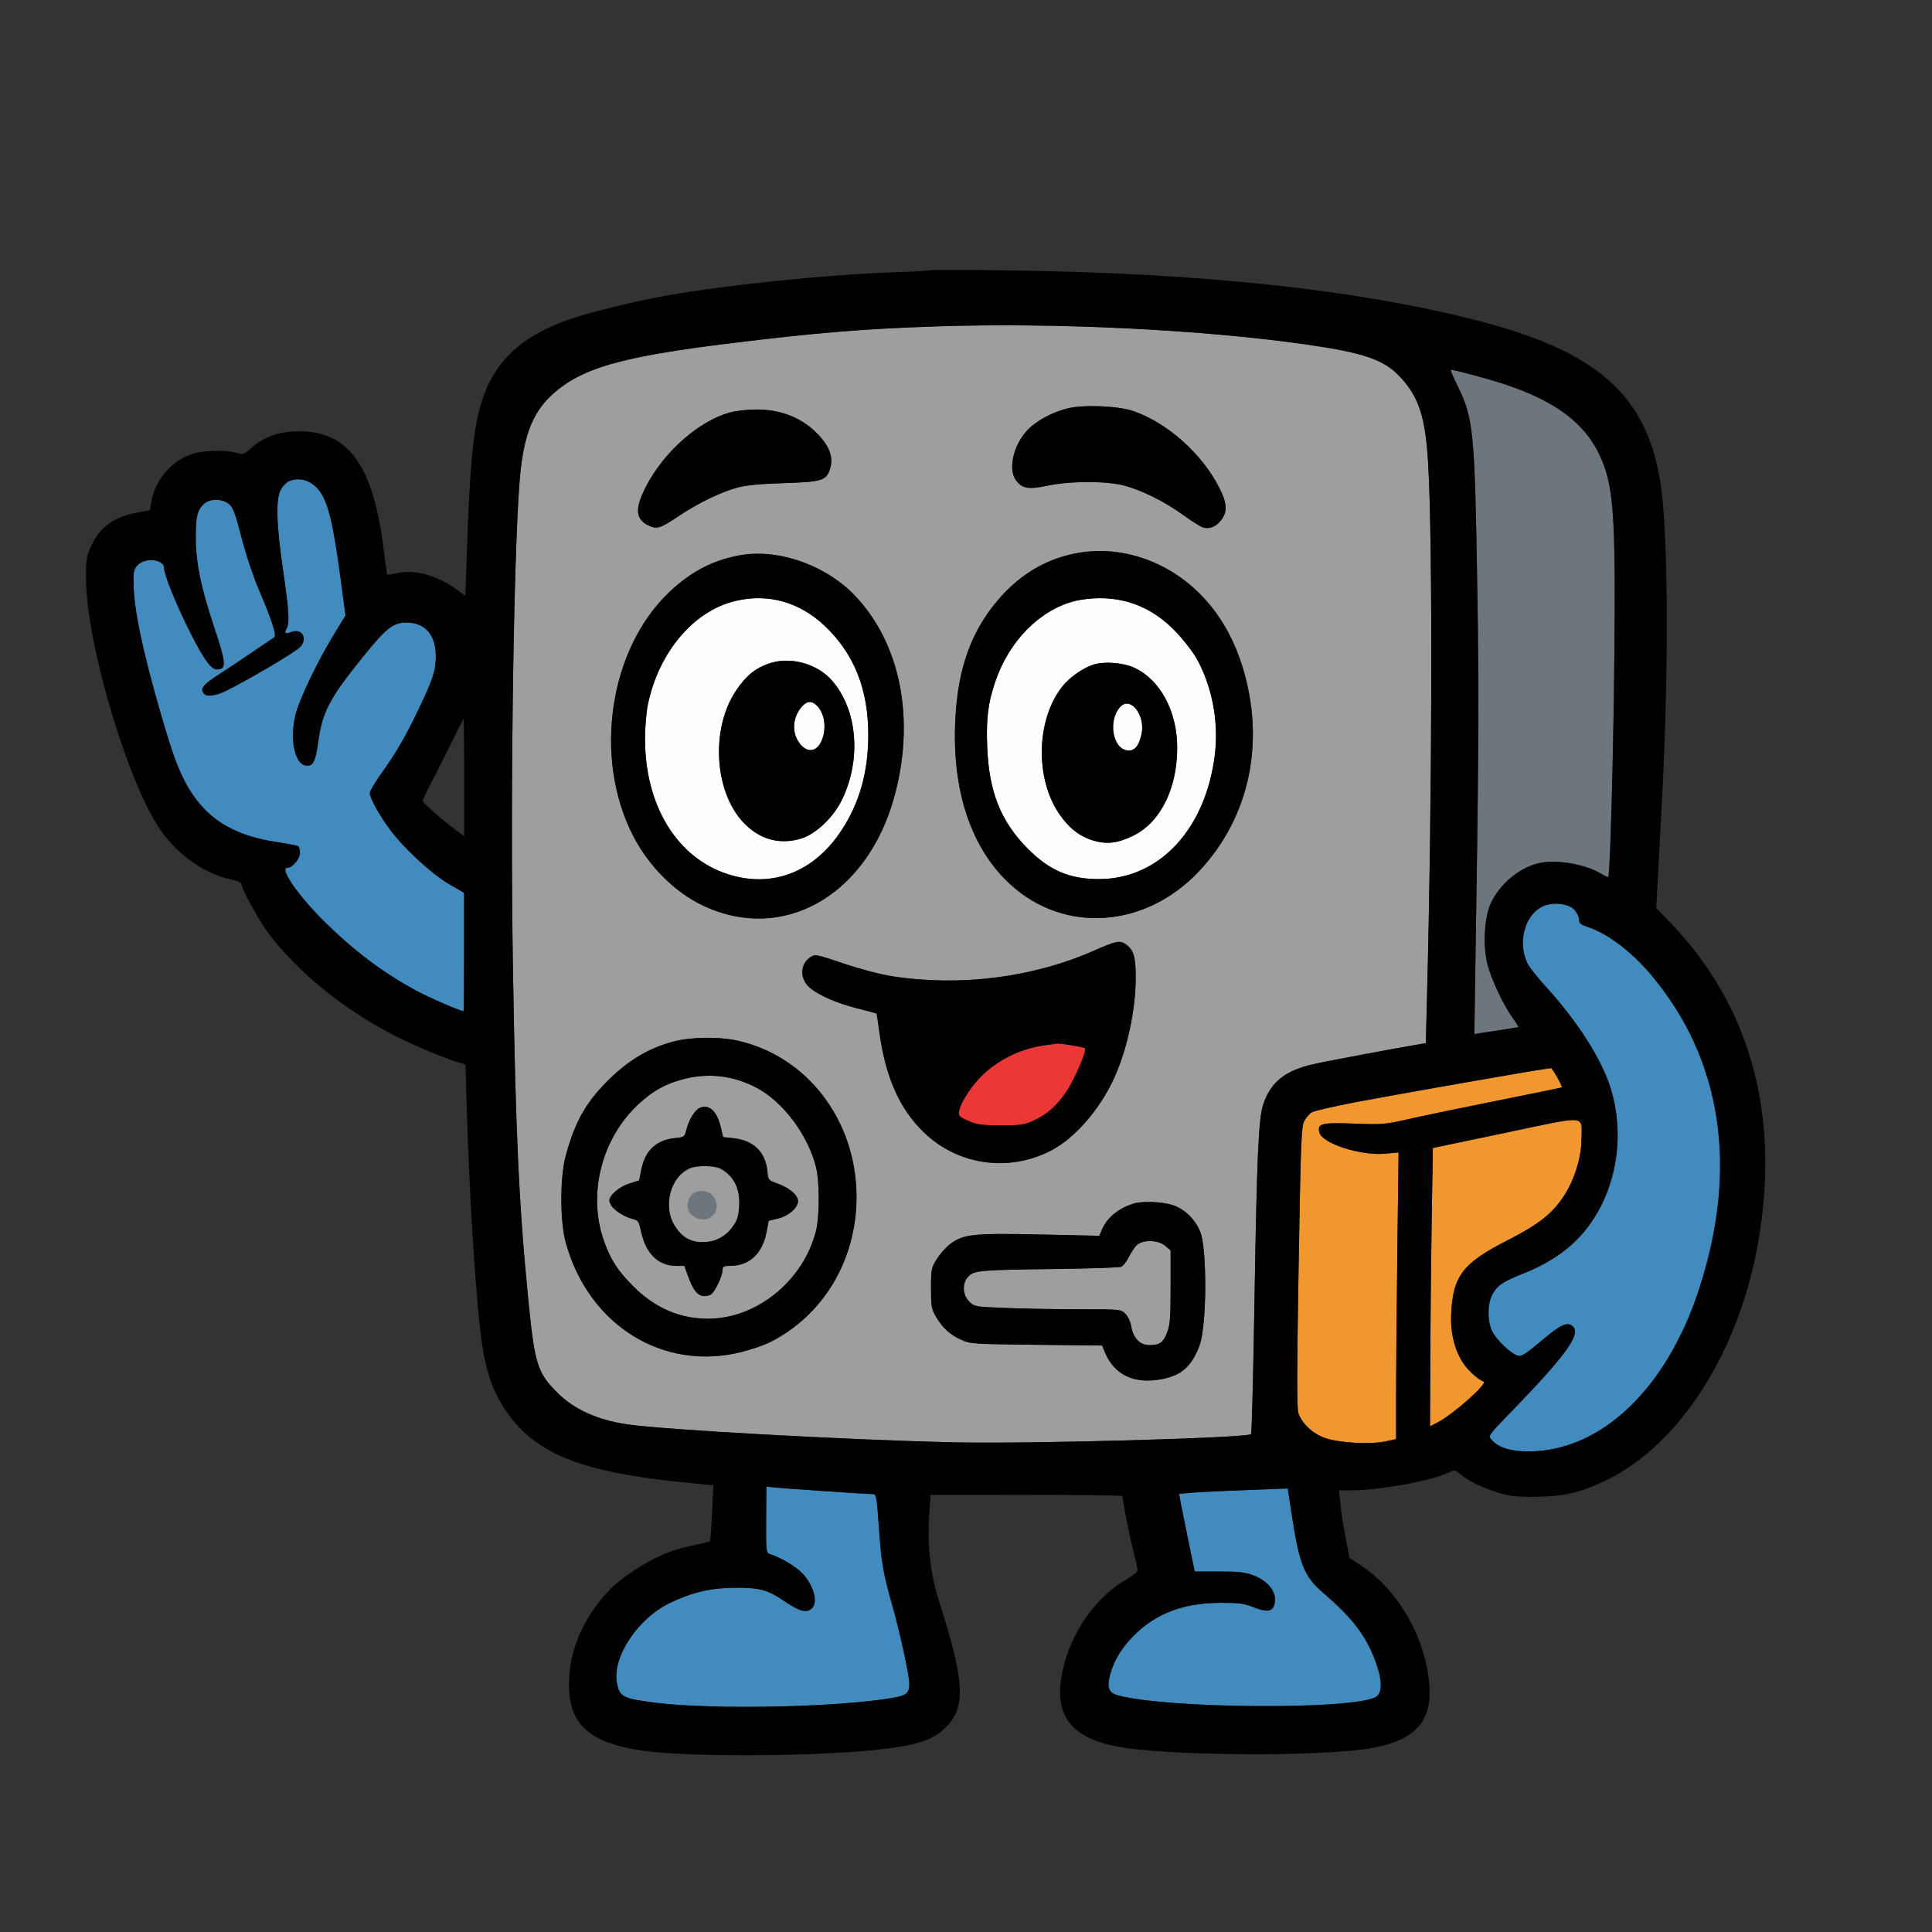 <?xml version="1.0" encoding="UTF-8" standalone="no"?><!DOCTYPE svg PUBLIC "-//W3C//DTD SVG 1.1//EN" "http://www.w3.org/Graphics/SVG/1.1/DTD/svg11.dtd"><svg width="100%" height="100%" viewBox="0 0 4267 4267" version="1.1" xmlns="http://www.w3.org/2000/svg" xmlns:xlink="http://www.w3.org/1999/xlink" xml:space="preserve" xmlns:serif="http://www.serif.com/" style="fill-rule:evenodd;clip-rule:evenodd;stroke-linejoin:round;stroke-miterlimit:2;"><rect x="0" y="0" width="4267" height="4267" fill="#333333" stroke="none"/><path d="M1623.48,1327.44c71.796,-17.375 140.892,1.479 196.696,53.679c65.671,61.425 97.558,140.483 97.521,241.796c-0.029,81.841 -19.171,150.075 -59.213,211.062c-60.454,92.092 -152.387,127.904 -249.546,97.213c-113.425,-35.834 -184.612,-151.638 -184.379,-299.942c0.038,-25.208 2.954,-59.483 6.479,-76.171c24.321,-115.154 100.625,-205.412 192.442,-227.637Zm73.212,138.512c-29.316,10.488 -49.229,27 -70.549,58.496c-57.376,84.762 -49.034,225.504 17.416,293.875c34.734,35.737 78.067,47.637 124.413,34.167c33.616,-9.775 72.987,-47.092 92.279,-87.471c42.725,-89.421 33.192,-198.4 -22.938,-262.167c-33.533,-38.096 -93.375,-53.8 -140.621,-36.9Z" style="fill:#fefefe;"/><path d="M1772.08,1559.38c10.604,-11.642 21.2,-11.929 32.254,-0.875c17.105,17.104 21.68,50.208 10.605,76.717c-11.73,28.066 -35.759,28.675 -52.434,1.325c-14.483,-23.755 -10.604,-55.009 9.575,-77.167Z" style="fill:#fefefe;"/><path d="M2473.85,1561.47c22.729,-25.117 56.659,18.358 47.196,60.47c-5.858,26.071 -15.313,37.088 -30.55,35.601c-33.125,-3.242 -43.979,-65.871 -16.646,-96.071Z" style="fill:#fefefe;"/><path d="M2375.95,1326.86c12.083,-2.926 34.533,-5.48 49.892,-5.676c66.116,-0.837 122.879,23.684 170.708,73.746c17.333,18.142 38.2,44.984 46.375,59.65c34.05,61.104 48.9,138.884 40.292,211.042c-19.713,165.217 -122.488,275.942 -256.13,275.942c-65.454,-0 -109.837,-19.163 -158.333,-68.363c-58.783,-59.637 -84.529,-124.696 -88.45,-223.508c-2.467,-62.146 1.717,-96.342 17.563,-143.446c30.608,-91.013 99.437,-160.342 178.083,-179.388Zm38.204,141.296c-23.092,7.567 -52.183,28.142 -67.962,48.063c-57.196,72.216 -60.675,201.358 -7.55,280.321c21.512,31.979 46.075,51.204 76.854,60.15c29.571,8.6 53.516,5.579 87.412,-11.021c59.817,-29.288 96.829,-103.204 97.025,-193.754c0.171,-79.955 -36.937,-149.913 -93.679,-176.605c-25.329,-11.912 -67.562,-15.195 -92.1,-7.154Z" style="fill:#fefefe;"/><path d="M2306.25,2308.75c13.75,-1.958 26.875,-3.779 29.167,-4.042c5.979,-0.683 57.125,7.846 60.85,10.146c5.291,3.271 -23,69.525 -41.03,96.071c-21.274,31.329 -41.987,49.716 -71.712,63.658c-20.917,9.809 -27.85,10.829 -73.108,10.746c-43.621,-0.079 -52.838,-1.363 -72.259,-10.054c-20.966,-9.383 -22.116,-10.679 -19.8,-22.267c4.013,-20.062 30.23,-59.212 54.525,-81.416c37.017,-33.83 83.5,-55.734 133.367,-62.842Z" style="fill:#ec3737;"/><path d="M3325,2501.8c184.938,-38.771 168.079,-40.262 167.833,14.867c-0.17,39.045 -15.362,88.462 -37.891,123.241c-26.209,40.471 -55.725,63.796 -126.625,100.063c-97.167,49.704 -118.546,77.237 -123.104,158.533c-2.463,43.971 6.883,83.063 27.033,113.067c10.554,15.716 32.587,35.479 44.412,39.837c10.175,3.75 -68.175,73.175 -102.125,90.496l-16.2,8.267l0.575,-153.213c0.321,-84.262 1.725,-222.579 3.125,-307.366l2.55,-154.163l160.417,-33.629Z" style="fill:#f0972f;"/><path d="M3410.42,2361.22c6.875,-0.904 13.608,-1.925 14.962,-2.267c2.784,-0.708 26.246,41.021 23.992,42.671c-0.8,0.588 -65.204,13.825 -143.121,29.417c-77.917,15.592 -166.042,33.904 -195.833,40.696c-51.434,11.725 -57.442,12.225 -119.021,9.904c-72.688,-2.738 -82.388,-0.292 -77.413,19.537c6.159,24.521 91.855,51.963 146.08,46.771l28.808,-2.762l-2.763,222.196c-1.52,122.208 -2.766,264.72 -2.77,316.691l-0.005,94.496l-23.958,4.988c-34.954,7.279 -105.429,2.954 -135.092,-8.292c-26.487,-10.042 -49.766,-32.496 -56.958,-54.933c-3.254,-10.159 -3.05,-100.125 0.733,-322.421c4.725,-277.592 5.963,-309.679 12.43,-321.838c3.954,-7.425 11.366,-16.116 16.475,-19.312c5.108,-3.196 49.6,-13.488 98.87,-22.875c82.813,-15.771 385.984,-68.913 414.584,-72.667Z" style="fill:#f0972f;"/><path d="M2509.53,2751.04c12.575,-13.725 47.904,-13.342 64.196,0.696l11.692,10.07l-0.009,80.555c-0.008,68.137 -1.187,83.612 -7.654,100.391c-8.754,22.717 -16.316,28.079 -39.608,28.079c-20.558,0 -35.6,-15.733 -39.729,-41.562c-1.592,-9.942 -7.096,-21.663 -12.904,-27.471c-10.117,-10.117 -10.292,-10.133 -101.325,-10.133c-50.155,-0 -122.884,-1.25 -161.621,-2.78c-69.692,-2.745 -70.55,-2.895 -81.917,-14.262c-15.313,-15.312 -16.071,-41.25 -1.625,-55.696c13.063,-13.062 25.587,-14.121 192.225,-16.262c75.625,-0.975 140.863,-3.142 144.971,-4.817c4.108,-1.675 11.35,-10.783 16.091,-20.237c4.746,-9.459 12.492,-21.417 17.217,-26.571Z" style="fill:#9e9e9e;"/><path d="M1525,2579.68c15.483,-6.175 52.988,-5.504 65.829,1.175c29.33,15.263 43.921,43.946 41.767,82.1c-1.313,23.2 -3.85,31.538 -13.975,45.871c-15.904,22.512 -39.208,34.629 -66.604,34.629c-27.45,0 -46.346,-11.137 -62.084,-36.596c-26.999,-43.671 -8.799,-109.687 35.067,-127.179Z" style="fill:#9e9e9e;"/><path d="M1519.89,2654.14l0.208,-2.316l3.062,-7.347l5.28,-6.346l5.232,-3.76l6.553,-2.676l1.3,-0.172l5.346,-1.195l6.978,0.005l2.328,0.608l1.193,0.05l6.139,1.791l5.484,3.07l7.519,8.018l0.542,1.193l0.973,1.06l4.254,9.964l0.89,6.554l-0.666,7.581l-2.941,7.895l-5.143,6.772l-7.477,5.293l-7.197,2.504l-9.255,0.646l-7.991,-1.481l-7.568,-3.32l-0.889,-0.72l-3.661,-2.011l-5.738,-5.42l-4.12,-6.975l-1.926,-7.287l0.044,-7.75l1.247,-4.228Z" style="fill:#6c767c;"/><path d="M1509.13,2383.44c55.471,-14.534 110.183,-8.138 161.613,18.887c58.354,30.662 113.37,103.821 131.3,174.592c8.258,32.595 8.262,109.387 0.004,142c-27.813,109.879 -130.821,193.583 -238.229,193.583c-62.313,-0 -116.367,-23.225 -163.971,-70.446c-34.925,-34.646 -50.25,-58.008 -65.359,-99.629c-37.933,-104.508 -5.858,-230.117 78.18,-306.167c31.041,-28.091 57.62,-42.646 96.462,-52.821Zm37.617,62.875c-11.333,4.192 -24.646,25.105 -30.546,47.984c-4.296,16.654 -5.075,17.275 -23.862,19.091c-42.755,4.13 -67.563,27.038 -76.063,70.246l-4.612,23.442l-22.238,7.008c-21.467,6.767 -43.592,25.746 -43.592,37.392c0,14.392 26.934,34.983 54.346,41.546c8.996,2.154 11.363,6.183 15.667,26.633c10.367,49.271 38,76.179 78.229,76.179l17.308,0l9.246,25.355c13.371,36.675 26.313,47.02 48.263,38.595c8.246,-3.162 26.841,-40.887 26.9,-54.575c0.037,-8.229 2.204,-9.387 17.75,-9.466c41.471,-0.213 70.404,-27.317 79.337,-74.321l4.788,-25.196l19.921,-4.779c23.837,-5.721 44.912,-23.821 44.912,-38.579c0,-13.355 -18.896,-29.521 -45.583,-39c-19.729,-7.009 -20.221,-7.604 -22.059,-26.705c-4.133,-43.012 -30.62,-68.766 -75.487,-73.399l-22.346,-2.305l-4.792,-20.75c-8.241,-35.708 -24.933,-52 -45.487,-44.396Z" style="fill:#9e9e9e;"/><path d="M1692.1,3356.39l0.483,-73.021l21.421,2.141c23.088,2.313 204.013,14.492 215.225,14.492c5.817,0 7.492,10.038 11.65,69.792c5.771,82.987 9.013,102.054 30.029,176.633c17.321,61.467 37.429,153.892 37.429,172.033c0,20.35 -6.325,26.075 -34.258,31.009c-120.912,21.366 -399.683,27.229 -527.008,11.087c-72.167,-9.15 -78.854,-12.658 -84.663,-44.404c-10.358,-56.646 46.492,-141.942 117.225,-175.887c49.567,-23.788 90.3,-33.33 143.288,-33.563c55.891,-0.246 72.3,4.308 111.312,30.892c31.788,21.658 47.896,25.521 59.225,14.196c13.213,-13.217 4.192,-47.988 -19.408,-74.796c-14.113,-16.034 -47.942,-36.396 -75.117,-45.213c-6.641,-2.154 -7.275,-9.166 -6.833,-75.391Z" style="fill:#428bbe;"/><path d="M2703.12,3292.97c54.429,-2.204 108.425,-4.334 119.992,-4.738l21.037,-0.729l9.734,63.542c15.941,104.058 27.116,131.495 67.695,166.246c66.946,57.325 97.354,97.82 118.146,157.325c13.979,40.008 13.025,66.762 -2.642,74.237c-57.845,27.6 -451.3,24.971 -565.479,-3.779c-21.771,-5.484 -26.879,-15.375 -21.141,-40.917c7.358,-32.75 25.008,-63.033 53.266,-91.408c49.459,-49.659 109.625,-72.429 192.1,-72.713c40.4,-0.137 51.671,1.334 71.854,9.363c29.167,11.6 41.267,10.554 46.371,-4.021c8.705,-24.867 -10.683,-52.896 -45.637,-65.975c-18.738,-7.008 -32.613,-8.567 -76.333,-8.567l-53.438,0l-4.583,-21.875c-13.054,-62.295 -29.9,-146.191 -29.9,-148.9c-0,-1.7 44.533,-4.887 98.958,-7.091Z" style="fill:#428bbe;"/><path d="M3404.17,2003.3c22.225,-12.146 60.354,-8.713 73.546,6.621c5.383,6.262 9.787,15.812 9.787,21.229c0,8.104 3.65,11.062 20.571,16.683c42.5,14.117 94.887,53.704 137.158,103.65c158.3,187.034 195.209,428.279 106.725,697.608c-71.875,218.763 -215.858,355.705 -374.871,356.53c-40.516,0.212 -67.158,-8.075 -82.875,-25.775c-7.858,-8.85 -7.77,-8.971 44.317,-62.734c119.604,-123.45 153.1,-169.65 135.642,-187.108c-11.813,-11.813 -26.534,-5.258 -69.317,30.854c-34.162,28.829 -44.371,35.375 -52.137,33.425c-15.105,-3.787 -48.942,-35.95 -57.388,-54.533c-10.954,-24.125 -10.325,-61.242 1.392,-82.092c10.754,-19.137 22.637,-27.05 67.137,-44.712c49.496,-19.646 89.217,-44.742 119.338,-75.409c80.821,-82.279 110.466,-215.25 74.296,-333.246c-19.871,-64.829 -72.584,-147.495 -144.167,-226.095c-18.225,-20.013 -36.271,-42.984 -40.092,-51.042c-21.287,-44.858 -6.691,-103.292 30.938,-123.854Z" style="fill:#428bbe;"/><path d="M638.567,1062.62c24.025,-9.659 49.641,-1.346 67.037,21.75c19.221,25.512 30.625,72.941 46.734,194.354l10.72,80.804l-22.05,35.863c-39.908,64.891 -81.421,151.529 -89.058,185.845c-12.038,54.117 -0.638,106.655 23.783,109.6c15.6,1.88 20.9,-8.141 26.784,-50.654c9.495,-68.62 24.4,-97.008 100.12,-190.704c50.817,-62.887 65.65,-74.479 95.288,-74.479c40.787,-0 64.575,27.167 64.575,73.746c-0,31.896 -6.338,51.658 -37.325,116.354c-29.779,62.175 -50.167,97.333 -83.058,143.233c-13.959,19.479 -25.396,38.904 -25.417,43.167c-0.05,11.117 21.717,50.258 45.779,82.325c30.775,41.008 91.783,97.033 129.588,118.996l32.933,19.137l-0,130.688c-0,71.879 -0.513,130.687 -1.138,130.687c-6.758,0 -75.479,-29.729 -102.966,-44.546c-75.125,-40.491 -138.059,-87.812 -205.471,-154.5c-57.4,-56.779 -99.246,-117.62 -80.896,-117.62c11.138,-0 27.971,-19.792 27.971,-32.888c-0,-6.85 -1.838,-13.587 -4.083,-14.975c-2.242,-1.387 -22.4,-5.262 -44.792,-8.612c-119.521,-17.875 -183,-68.421 -225.404,-179.471c-7.113,-18.625 -22.288,-66.438 -33.721,-106.25c-40.179,-139.9 -58.392,-226.859 -59.567,-284.45c-0.566,-27.95 0.492,-32.796 9.188,-42.059c16.371,-17.425 58.379,-12.725 58.379,6.534c-0,25.841 69.954,177.375 97.075,210.275c9.312,11.3 14.867,14.55 23.208,13.583c17.234,-1.996 15.796,-16.237 -9.225,-91.367c-29.875,-89.704 -41.058,-143.858 -41.187,-199.487c-0.113,-46.746 3.3,-60.754 18.158,-74.6c13.138,-12.238 41.175,-11.917 55.633,0.642c8.78,7.62 13.859,21.32 27.184,73.3c9.579,37.37 25.75,85.833 38.933,116.666c28.05,65.609 39.208,100.209 33.558,104.054c-58.308,39.717 -106.962,72.305 -123.591,82.788c-27.954,17.621 -38.159,28.254 -35.004,36.479c4.179,10.888 14.825,12.329 37.729,5.108c24.55,-7.737 167.491,-90.608 178.571,-103.525c16.55,-19.295 2.97,-41.233 -20.096,-32.462c-13.721,5.217 -16.367,3.233 -10.45,-7.821c6.937,-12.958 5.441,-37.208 -7.996,-129.796c-15.046,-103.675 -16.313,-158.283 -4.125,-178.271c4.587,-7.525 12.55,-15.375 17.692,-17.441Z" style="fill:#428bbe;"/><path d="M3219.47,852.842c-9.742,-19.896 -16.7,-36.163 -15.463,-36.146c8.95,0.116 81.196,19.5 118.913,31.904c109.6,36.05 174.908,84.163 208.433,153.546c32.6,67.471 37.138,127.721 34.042,452.021c-2.075,217.191 -9.354,478.666 -13.442,482.766c-0.829,0.834 -7.704,-2.287 -15.271,-6.937c-35.412,-21.754 -100.483,-32.742 -138.896,-23.454c-43.22,10.454 -85.704,46.183 -105.295,88.562c-14.296,30.929 -17.755,93.45 -7.425,134.313c8.212,32.504 35.008,89.812 55.016,117.658c8.063,11.225 14.063,20.817 13.334,21.313c-0.734,0.5 -17.267,3.25 -36.746,6.112c-19.479,2.863 -41.063,6.167 -47.959,7.346l-12.541,2.142l0.987,-61.788c8.779,-549.083 9.554,-678.737 5.529,-926.367c-5.595,-343.995 -8.295,-371.662 -43.216,-442.991Z" style="fill:#6c767c;"/><path d="M2068.75,720.838c261.671,-8.73 585.654,7.087 814.583,39.758c130.067,18.562 173.563,33.654 209.784,72.775c40.833,44.108 54.937,87.775 60.97,188.779c10.367,173.517 9.23,727.063 -2.424,1180.88l-2.592,100.938l-13.079,2.162c-52.45,8.675 -207.092,37.754 -236.117,44.396c-61.942,14.179 -93.187,39.3 -109.817,88.292c-10.42,30.695 -14.2,115.187 -19.416,434.104c-2.625,160.416 -6,292.896 -7.5,294.4c-8.584,8.612 -487.034,21.937 -654.809,18.237c-233.958,-5.158 -644.991,-27.85 -725,-40.025c-64.941,-9.883 -115.929,-33.2 -152.433,-69.7c-43.954,-43.958 -50.008,-63.183 -63.875,-202.912c-20.921,-210.834 -28.271,-369.155 -34.2,-736.692c-6.571,-407.15 2.325,-970.329 17.383,-1100.81c10.78,-93.421 35.588,-142.134 93.367,-183.367c61.788,-44.088 151.021,-66.913 364.758,-93.296c193.175,-23.846 298.409,-32.512 460.417,-37.917Zm288.638,181.23c-30.963,7.825 -61.892,23.662 -82.413,42.2c-34.846,31.483 -50.504,90.429 -30.971,116.612c13.738,18.417 27.321,20.663 70.371,11.621c49.633,-10.421 130.542,-10.421 168.958,-0c39.792,10.792 88.992,35.35 129.167,64.471c19.479,14.116 39.9,26.846 45.375,28.283c15.021,3.938 30.325,-3.283 41.288,-19.475c11.904,-17.579 10.32,-35.462 -6.017,-68c-37.583,-74.862 -115.013,-144.125 -189.775,-169.767c-34.142,-11.712 -110.8,-14.833 -145.983,-5.945Zm146.779,1756c-33.938,10.363 -59.6,31.484 -70.646,58.146l-5.446,13.15l-130.296,-2.833c-148,-3.225 -170.441,-0.838 -199.316,21.187c-9.371,7.146 -22.7,22.155 -29.625,33.355c-11.93,19.3 -12.588,22.666 -12.588,64.441c0,40.25 0.963,45.704 11.088,62.825c14.775,24.992 30.429,39.263 55.579,50.671c20.116,9.121 25.825,9.504 166.021,11.084l145.191,1.633l6.263,15.179c20.412,49.492 64.166,70.379 124.208,59.288c38.375,-7.092 59.867,-22.55 76.013,-54.684c11.525,-22.941 14.22,-34.308 18.237,-76.912c6.233,-66.096 2.679,-164.134 -6.929,-191.154c-10.388,-29.196 -36.142,-54.338 -64.138,-62.596c-23.454,-6.917 -65.479,-8.317 -83.616,-2.779Zm-891.15,-1747.32c-75.85,20.4 -160.342,99.783 -195.613,183.779c-14.504,34.55 -10.1,54.254 14.775,66.058c18.792,8.917 25.671,6.746 67.821,-21.421c42.583,-28.454 92.342,-52.516 129.167,-62.462c18.746,-5.063 50.237,-8.054 102.291,-9.713c85.292,-2.72 93.934,-5.495 102.1,-32.754c6.888,-22.996 -0.562,-45.737 -23.262,-70.983c-34.871,-38.783 -83.738,-59.254 -140.371,-58.804c-18.979,0.15 -44.587,2.983 -56.908,6.3Zm748.566,314.437c-68.712,16.892 -127.02,57.354 -173.883,120.654c-50.183,67.788 -74.325,146.225 -78.237,254.167c-5.48,151.154 36.795,274.463 120.745,352.188c119.717,110.841 299.696,98.45 418.759,-28.83c111.729,-119.441 146.587,-286.812 94.387,-453.237c-32.191,-102.642 -96.358,-180.679 -182.937,-222.488c-63.65,-30.737 -133.204,-38.591 -198.834,-22.454Zm-730.333,1.734c-58.854,11.395 -105.5,35.97 -152.6,80.404c-133.233,125.683 -169.075,366.141 -80.304,538.758c34.417,66.921 91.641,124.154 153.737,153.754c176.121,83.95 361.934,-20.658 422.405,-237.812c47.512,-170.629 15.641,-337.992 -84.705,-444.825c-65.208,-69.421 -172.583,-106.917 -258.533,-90.279Zm783.333,873.354c-134.033,58.862 -294.429,79.091 -443.75,55.966c-25.65,-3.97 -69.895,-15.57 -106.954,-28.037c-61.679,-20.746 -63.471,-21.088 -74.146,-14.096c-23.304,15.271 -23.821,48.308 -1.05,67.563c20.025,16.937 59.096,33.862 105.104,45.533c22.575,5.729 41.492,10.858 42.038,11.408c0.546,0.546 3.1,16.929 5.671,36.404c13.566,102.709 44.358,173.117 98.741,225.784c75.605,73.221 188.713,89.012 282.65,39.462c51.376,-27.096 106.488,-90.596 137.288,-158.183c29.533,-64.813 48.158,-151.571 48.158,-224.358c0,-44.405 -4.75,-60.146 -21.737,-72.042c-13.371,-9.367 -20.946,-7.833 -72.013,14.596Zm-926.354,199.854c-56.891,14.904 -103.492,43.212 -150.729,91.575c-45.529,46.612 -68.742,89.104 -88.2,161.462c-12.75,47.417 -12.721,143.842 0.054,190.592c50.054,183.142 215.5,286.096 389.025,242.075c21.696,-5.5 49.592,-15.1 61.992,-21.329c118.329,-59.438 191.296,-181.779 191.296,-320.746c-0,-169.871 -109.971,-312.987 -265.892,-346.033c-39.525,-8.379 -100.454,-7.313 -137.546,2.404Z" style="fill:#9e9e9e;"/><path d="M2054.17,596.792c-1.146,1.137 -36.771,3.187 -79.167,4.554c-141.425,4.558 -365.117,27.35 -500,50.95c-70.983,12.417 -176.587,38.296 -220.833,54.112c-107.504,38.434 -166.071,95.909 -193.029,189.425c-16.413,56.942 -24.167,141.863 -30.3,331.863l-2.846,88.112l-19.629,-14.104c-43.996,-31.604 -93.45,-44.837 -133.25,-35.646c-10.25,2.371 -19.171,3.771 -19.821,3.121c-0.654,-0.654 -4.038,-24.454 -7.521,-52.892c-22.858,-186.62 -76.163,-262.5 -185.271,-263.75c-43.462,-0.5 -78.287,11.221 -106.096,35.7c-17.775,15.646 -19.354,16.196 -34.391,12.021c-26.742,-7.429 -77.342,-5.433 -102.68,4.046c-43.212,16.171 -77.216,57.783 -85.141,104.183l-3.163,18.53l-27.771,5.033c-51.225,9.283 -82.595,31.846 -101.558,73.046c-11.262,24.471 -12.008,29.371 -11.608,76.154c1.225,143.221 94.004,453.267 165.696,553.738c39.42,55.245 95.545,94.329 153.587,106.958c14.313,3.112 23.958,7.408 23.958,10.666c0,10.588 39.98,83.33 60.446,109.98c65.213,84.925 159.071,161.771 268.721,220.012c39.892,21.188 116.679,53.954 148.375,63.309l17.129,5.058l2.875,96.387c6.242,209.221 20.842,433.021 34.15,523.475c10.292,69.95 29.596,117.78 65.996,163.509c64.054,80.47 164.013,117.75 372.396,138.875l72.175,7.316l-2.896,60.775c-1.592,33.425 -3.667,61.621 -4.608,62.655c-0.942,1.033 -17.117,5.049 -35.946,8.92c-45.379,9.338 -74.263,20.679 -114.988,45.154c-45.012,27.055 -70.971,49.384 -96.362,82.884c-41.65,54.958 -63.338,114.416 -64.104,175.746c-1.146,91.72 44.025,132.958 164.337,150.029c98.346,13.958 371.833,12.925 512.409,-1.934c94.037,-9.937 127.483,-21.079 158.145,-52.675c41.742,-43.008 38.138,-101.8 -16.712,-272.504c-19.975,-62.166 -27.013,-123.633 -22.454,-196.058l2.633,-41.888l212.058,-0.129c116.634,-0.071 212.059,1.188 212.059,2.8c-0,9.742 14.466,83.15 23.112,117.279c5.621,22.188 10.221,43.1 10.221,46.48c0,3.375 -10.192,11.887 -22.646,18.916c-65.783,37.125 -119.437,110.275 -140.075,190.963c-26.296,102.812 7.834,156.825 112.721,178.404c108.071,22.229 462.083,24.45 572.071,3.583c90.587,-17.183 128.154,-59.137 122.404,-136.679c-7.804,-105.129 -68.004,-210.987 -151.162,-265.796l-25.442,-16.766l-8.779,-46.388c-4.829,-25.512 -10.005,-59.046 -11.504,-74.512l-2.725,-28.125l25.649,-0c62.83,-0 182.976,-21.996 217.409,-39.8c11.904,-6.155 13.05,-5.959 25.366,4.408c17.871,15.037 45.946,28.679 82.65,40.158c26.142,8.175 39.513,9.671 83.23,9.317c62.545,-0.504 100.075,-9.354 156.916,-37.004c161.704,-78.659 292.459,-283.888 334.488,-524.996c49.487,-283.913 -17.963,-525.475 -198.45,-710.721l-26.688,-27.392l4.409,-83.025c2.425,-45.666 6.258,-117.716 8.52,-160.112c14.609,-273.846 13.571,-576.083 -2.358,-687.5c-28.758,-201.142 -137.504,-298.767 -410.171,-368.225c-263.779,-67.192 -599.687,-103.258 -1018.75,-109.379c-100.833,-1.475 -184.271,-1.746 -185.416,-0.604m14.583,124.045c-162.008,5.405 -267.242,14.071 -460.417,37.917c-213.737,26.383 -302.971,49.208 -364.758,93.296c-57.779,41.233 -82.588,89.946 -93.367,183.367c-15.058,130.479 -23.954,693.658 -17.383,1100.81c5.929,367.537 13.279,525.858 34.2,736.692c13.867,139.729 19.921,158.954 63.875,202.912c36.504,36.5 87.492,59.817 152.433,69.7c80.009,12.175 491.042,34.867 725,40.025c167.775,3.7 646.225,-9.625 654.809,-18.237c1.5,-1.505 4.875,-133.984 7.5,-294.4c5.216,-318.917 8.995,-403.409 19.416,-434.104c16.629,-48.992 47.875,-74.113 109.817,-88.292c29.025,-6.642 183.667,-35.721 236.117,-44.396l13.079,-2.162l2.591,-100.938c11.655,-453.813 12.792,-1007.36 2.425,-1180.88c-6.033,-101.004 -20.137,-144.671 -60.97,-188.779c-36.221,-39.121 -79.717,-54.213 -209.784,-72.775c-228.929,-32.671 -552.912,-48.488 -814.583,-39.759m1150.72,132.005c34.92,71.329 37.62,98.995 43.216,442.991c4.025,247.63 3.25,377.284 -5.529,926.367l-0.987,61.787l12.541,-2.141c6.896,-1.179 28.479,-4.483 47.959,-7.346c19.479,-2.862 36.012,-5.612 36.745,-6.112c0.73,-0.496 -5.27,-10.088 -13.333,-21.313c-20.008,-27.846 -46.804,-85.154 -55.017,-117.658c-10.329,-40.863 -6.87,-103.384 7.425,-134.313c19.592,-42.379 62.075,-78.108 105.296,-88.562c38.413,-9.288 103.484,1.7 138.896,23.454c7.567,4.65 14.442,7.771 15.271,6.937c4.087,-4.1 11.367,-265.575 13.442,-482.766c3.095,-324.3 -1.442,-384.55 -34.042,-452.021c-33.525,-69.383 -98.833,-117.496 -208.433,-153.546c-37.717,-12.404 -109.963,-31.787 -118.913,-31.904c-1.237,-0.017 5.721,16.25 15.463,36.146m-862.08,49.225c-30.962,7.825 -61.891,23.662 -82.412,42.2c-34.846,31.483 -50.504,90.429 -30.971,116.612c13.738,18.417 27.321,20.663 70.371,11.621c49.633,-10.421 130.542,-10.421 168.958,0c39.792,10.792 88.992,35.35 129.167,64.471c19.479,14.117 39.9,26.846 45.375,28.283c15.021,3.938 30.325,-3.283 41.287,-19.475c11.905,-17.579 10.321,-35.462 -6.016,-68c-37.584,-74.862 -115.013,-144.125 -189.775,-169.766c-34.142,-11.713 -110.8,-14.834 -145.984,-5.946m-744.37,8.675c-75.85,20.4 -160.342,99.783 -195.613,183.779c-14.504,34.55 -10.1,54.254 14.775,66.058c18.792,8.917 25.671,6.746 67.821,-21.421c42.583,-28.454 92.342,-52.516 129.167,-62.462c18.745,-5.063 50.237,-8.054 102.291,-9.713c85.292,-2.72 93.934,-5.495 102.1,-32.754c6.888,-22.996 -0.562,-45.737 -23.262,-70.983c-34.871,-38.783 -83.738,-59.254 -140.371,-58.804c-18.979,0.15 -44.588,2.983 -56.908,6.3m-974.45,151.879c-5.142,2.067 -13.105,9.917 -17.692,17.442c-12.188,19.987 -10.921,74.595 4.125,178.27c13.437,92.588 14.933,116.838 7.996,129.796c-5.917,11.054 -3.271,13.038 10.45,7.821c23.066,-8.771 36.646,13.167 20.096,32.463c-11.08,12.916 -154.021,95.787 -178.571,103.525c-22.904,7.22 -33.55,5.779 -37.729,-5.109c-3.155,-8.225 7.05,-18.858 35.004,-36.479c16.629,-10.483 65.283,-43.071 123.591,-82.787c5.65,-3.846 -5.508,-38.446 -33.558,-104.055c-13.183,-30.833 -29.354,-79.295 -38.933,-116.666c-13.325,-51.979 -18.404,-65.679 -27.184,-73.3c-14.458,-12.559 -42.495,-12.879 -55.633,-0.642c-14.858,13.846 -18.271,27.854 -18.158,74.6c0.129,55.629 11.312,109.783 41.187,199.488c25.021,75.129 26.459,89.37 9.225,91.366c-8.341,0.967 -13.896,-2.283 -23.208,-13.583c-27.121,-32.9 -97.075,-184.433 -97.075,-210.275c-0,-19.258 -42.008,-23.958 -58.379,-6.533c-8.696,9.262 -9.754,14.108 -9.188,42.058c1.175,57.592 19.388,144.55 59.567,284.45c11.433,39.812 26.608,87.625 33.721,106.25c42.404,111.05 105.883,161.596 225.404,179.471c22.392,3.35 42.55,7.225 44.792,8.612c2.245,1.388 4.083,8.125 4.083,14.975c-0,13.096 -16.833,32.888 -27.971,32.888c-18.35,-0 23.496,60.841 80.896,117.621c67.412,66.687 130.346,114.008 205.471,154.5c27.487,14.816 96.208,44.545 102.966,44.545c0.625,0 1.138,-58.808 1.138,-130.687l-0,-130.688l-32.933,-19.137c-37.805,-21.963 -98.813,-77.988 -129.588,-118.996c-24.062,-32.067 -45.829,-71.208 -45.779,-82.325c0.021,-4.262 11.458,-23.687 25.417,-43.167c32.891,-45.9 53.279,-81.058 83.058,-143.233c30.987,-64.696 37.325,-84.458 37.325,-116.354c-0,-46.579 -23.788,-73.746 -64.575,-73.746c-29.638,0 -44.471,11.592 -95.288,74.479c-75.72,93.696 -90.625,122.084 -100.12,190.704c-5.884,42.513 -11.184,52.534 -26.784,50.655c-24.421,-2.946 -35.821,-55.484 -23.783,-109.6c7.637,-34.317 49.15,-120.955 89.058,-185.846l22.05,-35.863l-10.721,-80.804c-16.108,-121.412 -27.512,-168.842 -46.733,-194.354c-17.396,-23.096 -43.012,-31.408 -67.037,-21.75m1723.02,162.558c-68.712,16.892 -127.021,57.354 -173.883,120.654c-50.183,67.788 -74.325,146.225 -78.238,254.167c-5.479,151.154 36.796,274.463 120.746,352.188c119.717,110.841 299.696,98.45 418.759,-28.83c111.729,-119.441 146.587,-286.812 94.387,-453.237c-32.192,-102.642 -96.358,-180.679 -182.937,-222.488c-63.65,-30.737 -133.205,-38.591 -198.834,-22.454m-730.333,1.734c-58.854,11.395 -105.5,35.97 -152.6,80.404c-133.233,125.683 -169.075,366.141 -80.304,538.758c34.416,66.921 91.641,124.154 153.737,153.754c176.121,83.95 361.934,-20.658 422.404,-237.812c47.513,-170.629 15.642,-337.992 -84.704,-444.825c-65.208,-69.421 -172.583,-106.917 -258.533,-90.279m-7.775,100.529c-91.817,22.225 -168.121,112.483 -192.442,227.637c-3.525,16.688 -6.441,50.963 -6.479,76.171c-0.233,148.304 70.954,264.108 184.379,299.942c97.159,30.691 189.092,-5.121 249.546,-97.213c40.042,-60.987 59.183,-129.221 59.213,-211.062c0.037,-101.313 -31.85,-180.371 -97.521,-241.796c-55.804,-52.2 -124.9,-71.054 -196.696,-53.679m752.471,-0.579c-78.646,19.045 -147.475,88.375 -178.084,179.387c-15.845,47.104 -20.029,81.3 -17.562,143.446c3.921,98.812 29.667,163.871 88.45,223.508c48.496,49.2 92.879,68.363 158.333,68.363c133.642,-0 236.417,-110.725 256.129,-275.942c8.609,-72.158 -6.241,-149.937 -40.291,-211.042c-8.175,-14.666 -29.042,-41.508 -46.375,-59.65c-47.829,-50.062 -104.592,-74.583 -170.709,-73.745c-15.358,0.195 -37.808,2.75 -49.891,5.675m-679.259,139.091c-29.316,10.488 -49.229,27 -70.55,58.496c-57.375,84.763 -49.033,225.504 17.417,293.875c34.733,35.738 78.067,47.638 124.413,34.167c33.616,-9.775 72.987,-47.092 92.279,-87.471c42.725,-89.421 33.191,-198.4 -22.938,-262.167c-33.533,-38.096 -93.375,-53.8 -140.621,-36.9m717.463,2.204c-23.092,7.567 -52.183,28.142 -67.963,48.063c-57.195,72.217 -60.675,201.358 -7.55,280.321c21.513,31.979 46.075,51.204 76.855,60.15c29.57,8.6 53.516,5.579 87.412,-11.021c59.817,-29.288 96.829,-103.204 97.025,-193.754c0.171,-79.954 -36.937,-149.913 -93.679,-176.604c-25.329,-11.913 -67.563,-15.196 -92.1,-7.155m-642.071,91.217c-20.179,22.158 -24.058,53.413 -9.575,77.167c16.675,27.35 40.704,26.741 52.433,-1.325c11.075,-26.509 6.5,-59.613 -10.604,-76.717c-11.054,-11.054 -21.65,-10.767 -32.254,0.875m701.775,2.092c-27.333,30.2 -16.479,92.829 16.646,96.071c15.237,1.487 24.692,-9.53 30.55,-35.6c9.462,-42.113 -24.467,-85.588 -47.196,-60.471m-1470.55,66.762c-10.787,22.288 -30.896,62.084 -44.683,88.438c-13.792,26.354 -25.088,49.791 -25.104,52.083c-0.025,4.304 43.666,42.642 74.15,65.058l17.329,12.746l-0,-129.525c-0,-71.241 -0.471,-129.483 -1.042,-129.425c-0.571,0.059 -9.866,18.342 -20.65,40.625m2400.86,375.067c-37.63,20.562 -52.225,78.996 -30.938,123.854c3.821,8.058 21.867,31.029 40.092,51.042c71.583,78.6 124.296,161.266 144.166,226.096c36.171,117.995 6.525,250.966 -74.295,333.245c-30.121,30.667 -69.842,55.763 -119.338,75.409c-44.5,17.662 -56.383,25.575 -67.137,44.712c-11.717,20.85 -12.346,57.967 -1.392,82.092c8.446,18.583 42.283,50.746 57.387,54.533c7.767,1.95 17.975,-4.596 52.138,-33.425c42.783,-36.112 57.504,-42.666 69.317,-30.854c17.458,17.458 -16.038,63.658 -135.642,187.108c-52.088,53.763 -52.175,53.884 -44.317,62.734c15.717,17.7 42.359,25.987 82.875,25.775c159.013,-0.825 302.996,-137.767 374.871,-356.529c88.483,-269.33 51.575,-510.575 -106.725,-697.609c-42.271,-49.946 -94.658,-89.533 -137.158,-103.65c-16.921,-5.621 -20.571,-8.579 -20.571,-16.683c-0,-5.417 -4.404,-14.967 -9.788,-21.229c-13.191,-15.334 -51.32,-18.767 -73.545,-6.621m-989.584,96.971c-134.033,58.862 -294.429,79.091 -443.75,55.966c-25.65,-3.97 -69.896,-15.57 -106.954,-28.037c-61.679,-20.746 -63.471,-21.088 -74.146,-14.096c-23.304,15.271 -23.821,48.308 -1.05,67.563c20.025,16.937 59.096,33.862 105.104,45.533c22.575,5.729 41.492,10.858 42.038,11.408c0.546,0.546 3.1,16.929 5.671,36.404c13.566,102.709 44.358,173.117 98.741,225.784c75.605,73.221 188.713,89.012 282.65,39.462c51.375,-27.096 106.488,-90.596 137.288,-158.183c29.533,-64.813 48.158,-151.571 48.158,-224.358c0,-44.405 -4.75,-60.146 -21.737,-72.042c-13.371,-9.367 -20.946,-7.833 -72.013,14.596m-926.354,199.854c-56.892,14.904 -103.492,43.212 -150.729,91.575c-45.529,46.612 -68.742,89.104 -88.2,161.462c-12.75,47.417 -12.721,143.842 0.054,190.592c50.054,183.142 215.5,286.096 389.025,242.075c21.696,-5.5 49.592,-15.1 61.992,-21.329c118.329,-59.438 191.296,-181.779 191.296,-320.746c-0,-169.871 -109.971,-312.987 -265.892,-346.033c-39.525,-8.379 -100.454,-7.313 -137.546,2.404m818.021,8.625c-49.867,7.108 -96.35,29.012 -133.367,62.842c-24.296,22.204 -50.512,61.354 -54.525,81.416c-2.316,11.588 -1.166,12.884 19.8,22.267c19.421,8.692 28.638,9.975 72.259,10.054c45.258,0.083 52.191,-0.937 73.108,-10.746c29.725,-13.941 50.437,-32.329 71.712,-63.658c18.03,-26.546 46.321,-92.8 41.03,-96.071c-3.725,-2.3 -54.871,-10.829 -60.85,-10.146c-2.292,0.263 -15.417,2.084 -29.167,4.042m1104.17,52.479c-28.6,3.754 -331.771,56.896 -414.584,72.667c-49.271,9.387 -93.762,19.679 -98.871,22.875c-5.108,3.196 -12.52,11.887 -16.475,19.312c-6.466,12.159 -7.704,44.246 -12.429,321.838c-3.783,222.296 -3.987,312.262 -0.733,322.421c7.192,22.437 30.471,44.891 56.958,54.933c29.663,11.246 100.138,15.571 135.092,8.292l23.958,-4.988l0.004,-94.496c0.005,-51.971 1.25,-194.483 2.771,-316.691l2.763,-222.196l-28.809,2.762c-54.225,5.192 -139.92,-22.25 -146.079,-46.771c-4.975,-19.829 4.725,-22.275 77.413,-19.537c61.579,2.321 67.587,1.821 119.021,-9.904c29.791,-6.792 117.916,-25.104 195.833,-40.696c77.917,-15.592 142.321,-28.829 143.121,-29.417c2.254,-1.65 -21.209,-43.379 -23.992,-42.671c-1.354,0.342 -8.087,1.363 -14.962,2.267m-1901.29,22.213c-38.842,10.175 -65.421,24.729 -96.462,52.82c-84.038,76.05 -116.113,201.659 -78.18,306.167c15.109,41.621 30.434,64.983 65.359,99.629c47.604,47.221 101.658,70.446 163.971,70.446c107.408,0 210.416,-83.704 238.229,-193.583c8.258,-32.613 8.254,-109.404 -0.004,-142c-17.93,-70.771 -72.946,-143.929 -131.3,-174.592c-51.43,-27.025 -106.142,-33.421 -161.613,-18.887m37.617,62.875c-11.334,4.191 -24.646,25.104 -30.546,47.983c-4.296,16.654 -5.075,17.275 -23.863,19.092c-42.754,4.129 -67.562,27.037 -76.062,70.245l-4.613,23.442l-22.237,7.008c-21.467,6.767 -43.592,25.746 -43.592,37.392c0,14.392 26.934,34.983 54.346,41.546c8.996,2.154 11.363,6.183 15.667,26.633c10.366,49.271 38,76.179 78.229,76.179l17.308,0l9.246,25.355c13.371,36.675 26.313,47.02 48.263,38.595c8.245,-3.162 26.841,-40.887 26.9,-54.575c0.037,-8.229 2.204,-9.387 17.75,-9.466c41.47,-0.213 70.404,-27.317 79.337,-74.321l4.788,-25.196l19.92,-4.779c23.838,-5.721 44.913,-23.821 44.913,-38.579c-0,-13.354 -18.896,-29.521 -45.583,-39c-19.73,-7.009 -20.221,-7.604 -22.059,-26.704c-4.133,-43.013 -30.621,-68.767 -75.487,-73.4l-22.346,-2.305l-4.792,-20.75c-8.241,-35.708 -24.933,-52 -45.487,-44.395m1778.25,55.487l-160.417,33.629l-2.55,154.163c-1.4,84.787 -2.804,223.104 -3.125,307.366l-0.575,153.213l16.2,-8.267c33.95,-17.321 112.3,-86.746 102.125,-90.496c-11.825,-4.358 -33.858,-24.12 -44.412,-39.837c-20.15,-30.004 -29.496,-69.096 -27.034,-113.067c4.559,-81.296 25.938,-108.829 123.105,-158.533c70.9,-36.267 100.416,-59.592 126.625,-100.063c22.529,-34.779 37.72,-84.195 37.891,-123.241c0.246,-55.129 17.104,-53.638 -167.833,-14.867m-1800,77.879c-43.867,17.492 -62.067,83.509 -35.067,127.179c15.738,25.459 34.634,36.596 62.084,36.596c27.396,0 50.7,-12.116 66.604,-34.629c10.125,-14.333 12.662,-22.671 13.975,-45.871c2.154,-38.154 -12.438,-66.837 -41.767,-82.1c-12.841,-6.679 -50.346,-7.35 -65.829,-1.175m979.163,78.384c-33.938,10.362 -59.6,31.483 -70.646,58.145l-5.446,13.15l-130.296,-2.833c-148,-3.225 -170.442,-0.837 -199.317,21.188c-9.37,7.145 -22.7,22.154 -29.625,33.354c-11.929,19.3 -12.587,22.666 -12.587,64.441c-0,40.25 0.962,45.705 11.087,62.825c14.775,24.992 30.43,39.263 55.58,50.671c20.116,9.121 25.825,9.504 166.02,11.084l145.192,1.633l6.263,15.179c20.412,49.492 64.166,70.379 124.208,59.288c38.375,-7.092 59.867,-22.55 76.012,-54.684c11.525,-22.941 14.221,-34.308 18.238,-76.912c6.233,-66.096 2.679,-164.134 -6.929,-191.154c-10.388,-29.196 -36.142,-54.338 -64.138,-62.596c-23.454,-6.917 -65.479,-8.317 -83.616,-2.779m5.362,92.979c-4.725,5.154 -12.471,17.112 -17.217,26.571c-4.741,9.454 -11.983,18.562 -16.091,20.237c-4.109,1.675 -69.346,3.842 -144.971,4.817c-166.638,2.141 -179.163,3.2 -192.225,16.262c-14.446,14.446 -13.688,40.384 1.625,55.696c11.367,11.367 12.225,11.517 81.917,14.263c38.737,1.529 111.466,2.779 161.62,2.779c91.034,-0 91.209,0.016 101.325,10.133c5.809,5.808 11.313,17.529 12.905,27.471c4.129,25.829 19.17,41.562 39.729,41.562c23.291,0 30.854,-5.362 39.608,-28.079c6.467,-16.779 7.646,-32.254 7.654,-100.391l0.009,-80.555l-11.692,-10.07c-16.292,-14.038 -51.621,-14.421 -64.196,-0.696m-817.433,605.346c-0.442,66.225 0.191,73.237 6.833,75.391c27.175,8.817 61.004,29.179 75.117,45.213c23.6,26.808 32.621,61.579 19.408,74.796c-11.329,11.325 -27.437,7.462 -59.225,-14.196c-39.012,-26.584 -55.421,-31.138 -111.312,-30.892c-52.988,0.233 -93.721,9.775 -143.288,33.563c-70.733,33.945 -127.583,119.241 -117.225,175.887c5.808,31.746 12.496,35.254 84.663,44.404c127.325,16.142 406.095,10.279 527.008,-11.087c27.933,-4.934 34.258,-10.659 34.258,-31.009c0,-18.141 -20.108,-110.566 -37.429,-172.033c-21.017,-74.579 -24.258,-93.646 -30.029,-176.633c-4.158,-59.754 -5.833,-69.792 -11.65,-69.792c-11.213,0 -192.138,-12.179 -215.225,-14.492l-21.421,-2.141l-0.483,73.021m1011.03,-63.421c-54.425,2.204 -98.958,5.391 -98.958,7.091c-0,2.709 16.845,86.605 29.9,148.9l4.583,21.875l53.437,0c43.721,0 57.596,1.559 76.334,8.567c34.954,13.079 54.341,41.108 45.637,65.975c-5.104,14.575 -17.204,15.621 -46.371,4.021c-20.183,-8.029 -31.454,-9.5 -71.854,-9.363c-82.475,0.284 -142.641,23.055 -192.1,72.713c-28.258,28.375 -45.908,58.658 -53.266,91.408c-5.738,25.542 -0.63,35.434 21.141,40.917c114.179,28.75 507.634,31.379 565.479,3.779c15.667,-7.475 16.621,-34.229 2.642,-74.237c-20.792,-59.505 -51.2,-100 -118.146,-157.325c-40.579,-34.75 -51.754,-62.188 -67.696,-166.246l-9.733,-63.542l-21.037,0.729c-11.567,0.404 -65.563,2.534 -119.992,4.738"/></svg>